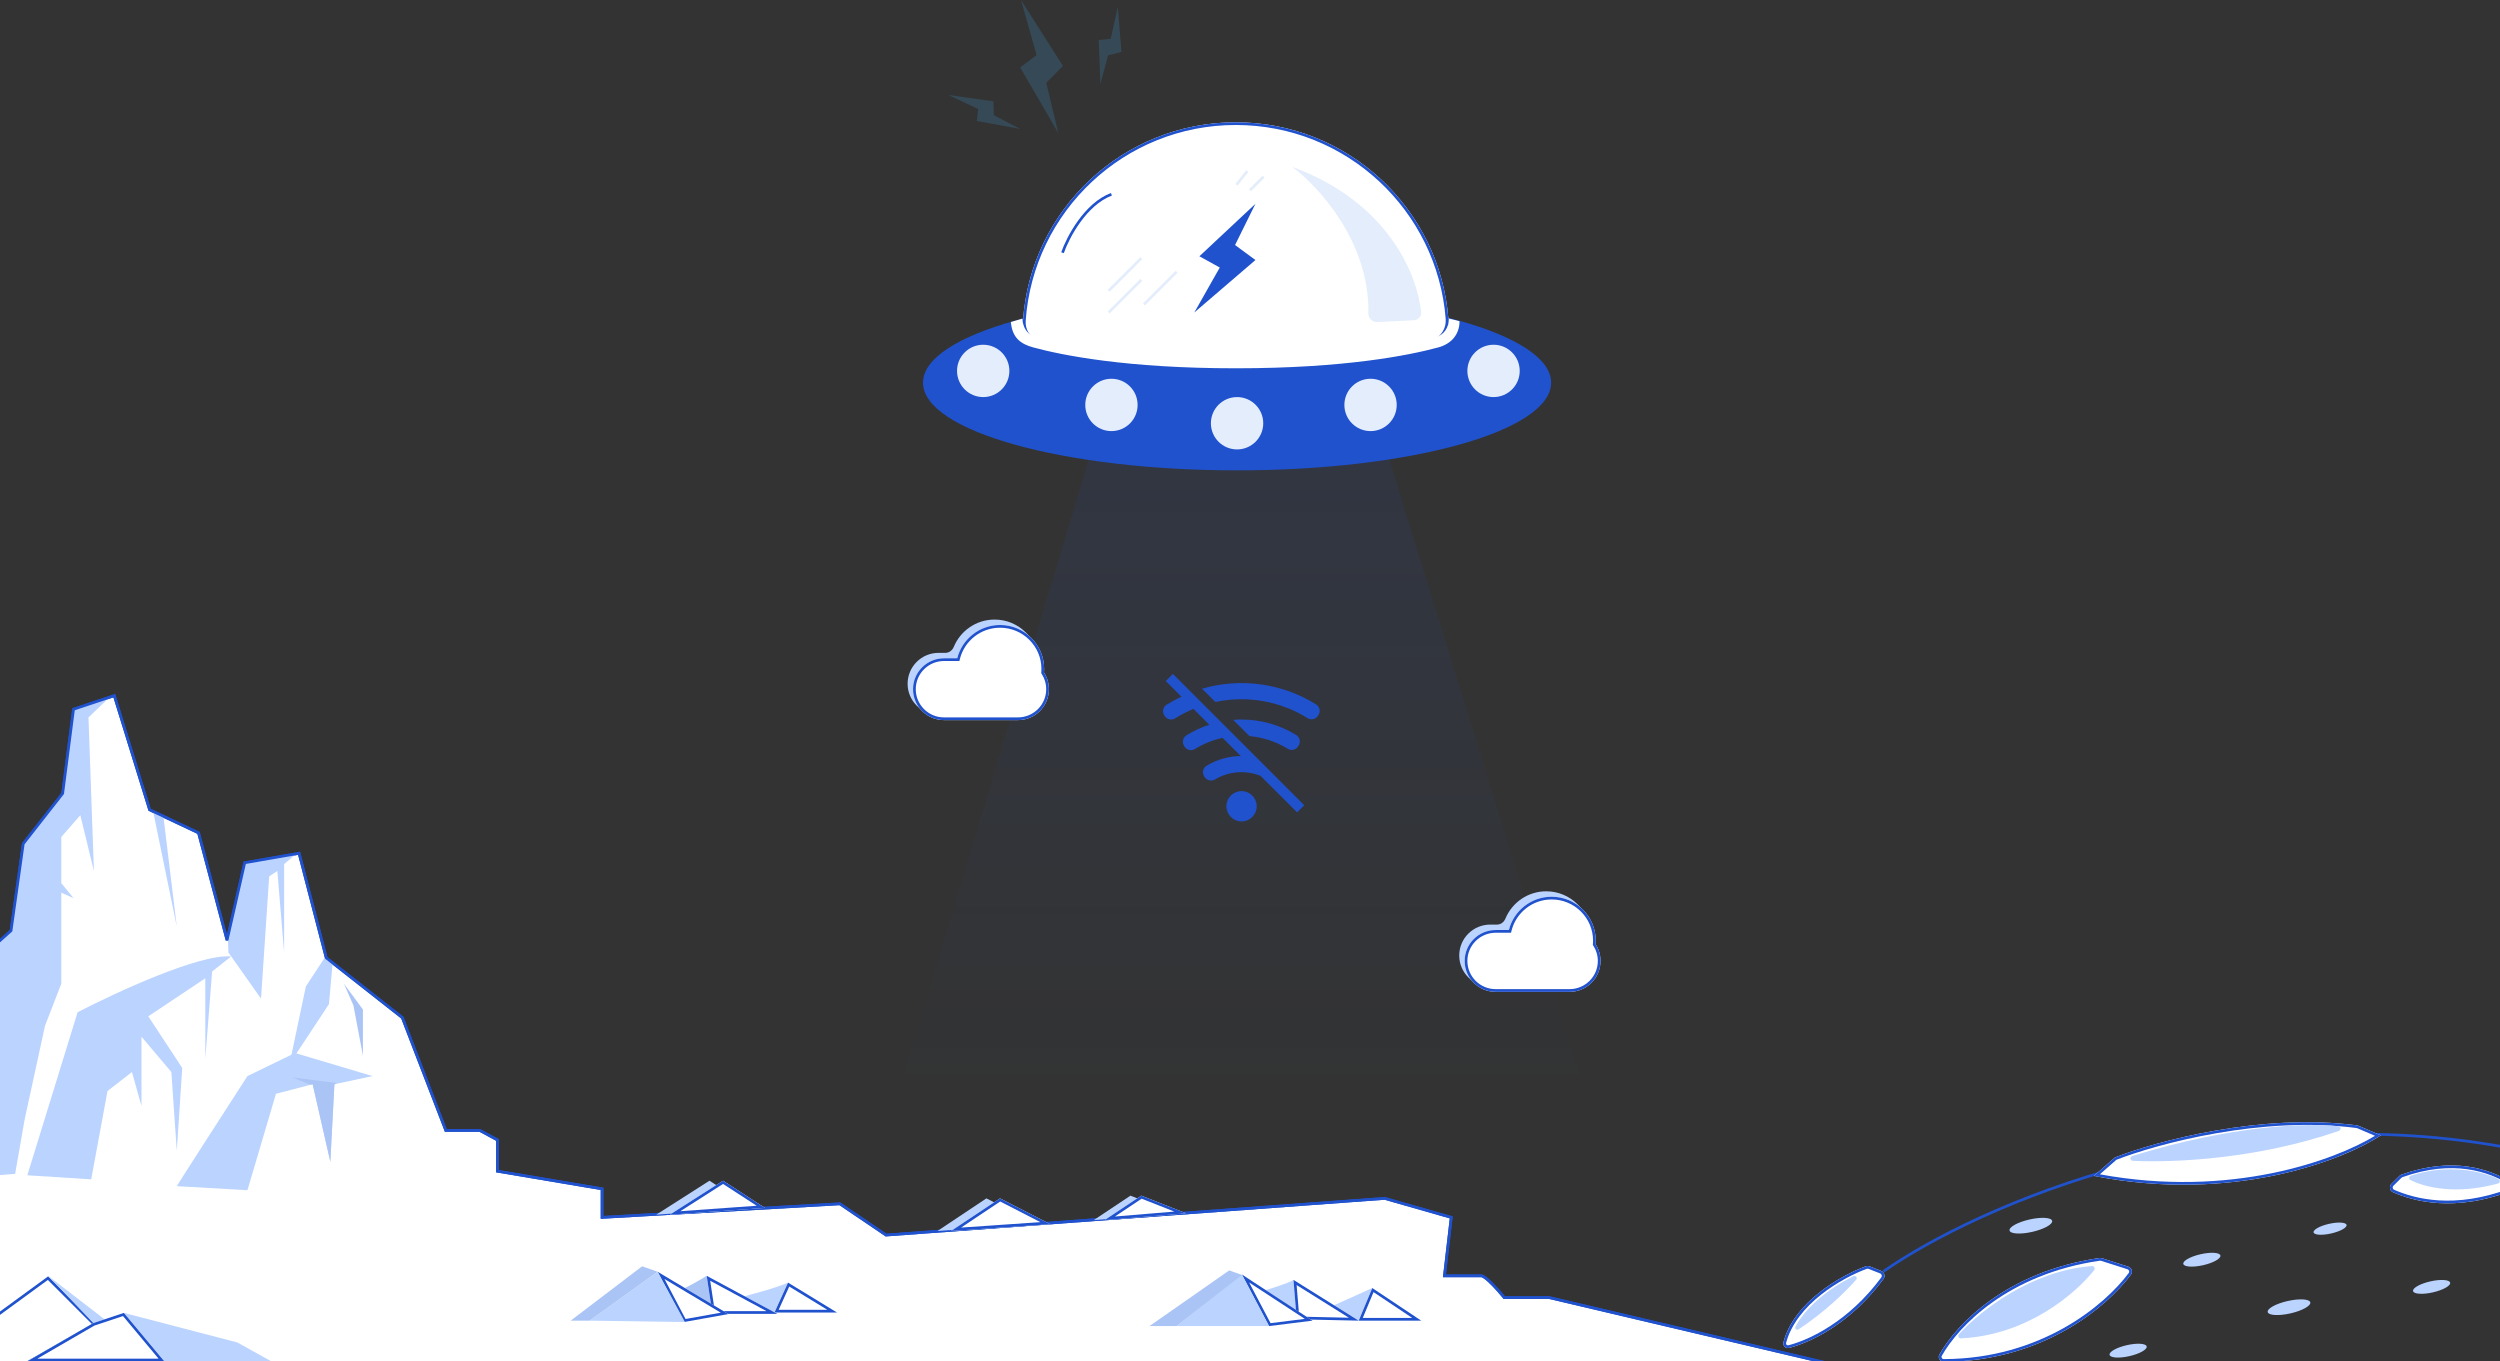 <svg width="920" height="501" viewBox="0 0 920 501" fill="none" xmlns="http://www.w3.org/2000/svg">
<rect x="0" y="0" width="920" height="501" fill="#333333" stroke="none"/>
<path d="M331 400.74L403.715 159L509.175 162.371L582.853 400.74C582.853 400.74 504.924 410.503 454.76 410.372C406.282 410.245 331 400.74 331 400.74Z" fill="url(#paint0_linear_426:220)"/>
<path d="M456.893 302.282C459.973 302.282 462.47 299.785 462.47 296.705C462.47 293.625 459.973 291.128 456.893 291.128C453.813 291.128 451.316 293.625 451.316 296.705C451.316 299.785 453.813 302.282 456.893 302.282Z" fill="#2052CE"/>
<path d="M477.678 274.714L477.883 274.398C478.085 274.085 478.222 273.735 478.288 273.369C478.353 273.002 478.345 272.626 478.263 272.263C478.182 271.9 478.029 271.556 477.814 271.253C477.599 270.949 477.325 270.691 477.009 270.494C470.965 266.76 464 264.784 456.895 264.787C455.854 264.787 454.832 264.787 453.828 264.917L459.795 270.884C464.805 271.327 469.642 272.931 473.923 275.569C474.538 275.941 475.273 276.06 475.974 275.901C476.674 275.741 477.286 275.316 477.678 274.714Z" fill="#2052CE"/>
<path d="M484.331 259.228C478.135 255.364 471.194 252.851 463.96 251.855C456.727 250.859 449.365 251.401 442.355 253.446L447.245 258.336C458.925 255.828 471.123 257.975 481.245 264.321C481.856 264.682 482.582 264.795 483.274 264.636C483.966 264.477 484.57 264.058 484.963 263.466L485.167 263.15C485.373 262.839 485.516 262.49 485.585 262.123C485.655 261.756 485.651 261.379 485.573 261.013C485.495 260.648 485.345 260.302 485.132 259.995C484.918 259.689 484.646 259.428 484.331 259.228Z" fill="#2052CE"/>
<path d="M429.009 250.621L434.772 256.384C432.905 257.246 431.092 258.22 429.344 259.302C429.024 259.498 428.746 259.755 428.527 260.06C428.309 260.364 428.153 260.71 428.07 261.075C427.987 261.441 427.978 261.819 428.043 262.189C428.109 262.558 428.248 262.91 428.452 263.225L428.656 263.541C429.048 264.133 429.652 264.551 430.344 264.71C431.036 264.87 431.763 264.757 432.374 264.396C434.545 263.03 436.827 261.849 439.196 260.864L445.033 266.701C442.08 267.651 439.252 268.955 436.612 270.586C436.298 270.785 436.026 271.044 435.813 271.348C435.599 271.652 435.448 271.996 435.369 272.359C435.289 272.723 435.282 273.098 435.349 273.464C435.416 273.829 435.555 274.178 435.757 274.49L435.962 274.806C436.354 275.398 436.958 275.817 437.65 275.976C438.342 276.135 439.068 276.022 439.68 275.661C442.833 273.711 446.298 272.315 449.922 271.534L456.615 278.226C452.162 278.272 447.803 279.511 443.992 281.814C443.679 282.011 443.407 282.268 443.194 282.571C442.981 282.874 442.83 283.216 442.75 283.578C442.67 283.939 442.664 284.313 442.73 284.677C442.797 285.042 442.935 285.389 443.137 285.699L443.323 285.997C443.732 286.601 444.359 287.024 445.073 287.177C445.787 287.329 446.532 287.2 447.153 286.815C449.654 285.329 452.465 284.438 455.366 284.213C458.267 283.987 461.182 284.432 463.883 285.514L477.342 298.954L479.963 296.333L431.63 248L429.009 250.621Z" fill="#2052CE"/>
<ellipse cx="455.241" cy="140.83" rx="115.573" ry="32.264" fill="#2052CE"/>
<circle cx="361.819" cy="136.495" r="9.631" fill="#E3EDFB"/>
<circle cx="409.01" cy="149.016" r="9.631" fill="#E3EDFB"/>
<circle cx="455.24" cy="155.758" r="9.631" fill="#E3EDFB"/>
<circle cx="504.362" cy="149.016" r="9.631" fill="#E3EDFB"/>
<circle cx="549.627" cy="136.495" r="9.631" fill="#E3EDFB"/>
<path d="M533.015 117.314C533.309 121.09 531.134 124.611 527.648 126.092C509.964 133.606 494.025 133.606 454.761 133.606C427.689 133.606 396.783 132.072 381.203 125.925C378.007 124.664 376.22 121.4 376.459 117.972C379.292 77.198 413.266 45 454.761 45C496.032 45 529.863 76.852 533.015 117.314Z" fill="white"/>
<path fill-rule="evenodd" clip-rule="evenodd" d="M454.761 132.606C494.094 132.606 509.8 132.589 527.257 125.172C530.354 123.856 532.278 120.732 532.018 117.391C528.907 77.446 495.506 46 454.761 46C413.796 46 380.254 77.787 377.456 118.041C377.244 121.094 378.833 123.915 381.57 124.995C389.218 128.012 400.718 129.924 413.76 131.075C426.778 132.223 441.24 132.606 454.761 132.606ZM527.648 126.092C531.134 124.611 533.309 121.09 533.015 117.314C529.863 76.852 496.032 45 454.761 45C413.266 45 379.292 77.198 376.459 117.972C376.22 121.4 378.007 124.664 381.203 125.925C396.783 132.072 427.689 133.606 454.761 133.606C494.025 133.606 509.964 133.606 527.648 126.092Z" fill="#2052CE"/>
<path fill-rule="evenodd" clip-rule="evenodd" d="M380.245 127.854C375.378 126.534 372.5 124.136 372 118.5L376.267 117.233C376.267 120.541 378.251 123.322 381.254 124.136C391.481 126.912 414.855 131.68 454.76 131.68C494.665 131.68 518.039 126.912 528.266 124.136C531.269 123.322 533.253 120.541 533.253 117.233L537.106 118.197C537.106 123.043 534.142 126.534 529.275 127.854C518.689 130.727 494.973 135.532 454.76 135.532C414.547 135.532 390.831 130.727 380.245 127.854Z" fill="white"/>
<path d="M503.57 115.254C504.066 89.137 485.312 68.604 475.465 61.373C510.644 74.296 521.517 100.765 522.966 114.835C523.132 116.441 521.862 117.777 520.249 117.856L506.815 118.511C505.004 118.6 503.536 117.068 503.57 115.254Z" fill="#E3EDFB"/>
<path d="M382.705 246.356C382.4 245.774 382.232 245.126 382.243 244.468C382.245 244.375 382.246 244.281 382.246 244.187C382.246 235.247 374.98 228 366.018 228C359.241 228 353.435 232.143 351.006 238.028C350.481 239.3 349.308 240.25 347.932 240.25H345.404C339.106 240.25 334 245.343 334 251.625C334 257.907 339.106 263 345.404 263H372.596C378.894 263 384 257.907 384 251.625C384 249.724 383.532 247.931 382.705 246.356Z" fill="#BAD3FF"/>
<path d="M585.705 346.356C585.4 345.774 585.232 345.126 585.243 344.468C585.245 344.375 585.246 344.281 585.246 344.187C585.246 335.247 577.98 328 569.018 328C562.241 328 556.435 332.143 554.006 338.028C553.481 339.3 552.308 340.25 550.932 340.25H548.404C542.106 340.25 537 345.343 537 351.625C537 357.907 542.106 363 548.404 363H575.596C581.894 363 587 357.907 587 351.625C587 349.724 586.532 347.931 585.705 346.356Z" fill="#BAD3FF"/>
<path d="M384.195 247.481C384.229 247.054 384.246 246.623 384.246 246.187C384.246 237.247 376.98 230 368.018 230C360.417 230 354.036 235.213 352.273 242.25H347.404C341.106 242.25 336 247.343 336 253.625C336 259.907 341.106 265 347.404 265H374.596C380.894 265 386 259.907 386 253.625C386 251.362 385.337 249.253 384.195 247.481Z" fill="white"/>
<path fill-rule="evenodd" clip-rule="evenodd" d="M383.171 247.738L383.198 247.402C383.23 247.001 383.246 246.596 383.246 246.187C383.246 237.802 376.43 231 368.018 231C360.885 231 354.897 235.892 353.243 242.493L353.053 243.25H347.404C341.655 243.25 337 247.898 337 253.625C337 259.353 341.655 264 347.404 264H374.596C380.345 264 385 259.353 385 253.625C385 251.56 384.396 249.638 383.354 248.022L383.171 247.738ZM384.246 246.187C384.246 246.623 384.229 247.054 384.195 247.481C385.337 249.253 386 251.362 386 253.625C386 259.907 380.894 265 374.596 265H347.404C341.106 265 336 259.907 336 253.625C336 247.343 341.106 242.25 347.404 242.25H352.273C354.036 235.213 360.417 230 368.018 230C376.98 230 384.246 237.247 384.246 246.187Z" fill="#2052CE"/>
<path d="M587.195 347.481C587.229 347.054 587.246 346.623 587.246 346.187C587.246 337.247 579.98 330 571.018 330C563.417 330 557.036 335.213 555.273 342.25H550.404C544.106 342.25 539 347.343 539 353.625C539 359.907 544.106 365 550.404 365H577.596C583.894 365 589 359.907 589 353.625C589 351.362 588.337 349.253 587.195 347.481Z" fill="white"/>
<path fill-rule="evenodd" clip-rule="evenodd" d="M586.171 347.738L586.198 347.402C586.23 347.001 586.246 346.596 586.246 346.187C586.246 337.802 579.43 331 571.018 331C563.885 331 557.897 335.892 556.243 342.493L556.053 343.25H550.404C544.655 343.25 540 347.898 540 353.625C540 359.353 544.655 364 550.404 364H577.596C583.345 364 588 359.353 588 353.625C588 351.56 587.396 349.638 586.354 348.022L586.171 347.738ZM587.246 346.187C587.246 346.623 587.229 347.054 587.195 347.481C588.337 349.253 589 351.362 589 353.625C589 359.907 583.894 365 577.596 365H550.404C544.106 365 539 359.907 539 353.625C539 347.343 544.106 342.25 550.404 342.25H555.273C557.036 335.213 563.417 330 571.018 330C579.98 330 587.246 337.247 587.246 346.187Z" fill="#2052CE"/>
<path fill-rule="evenodd" clip-rule="evenodd" d="M397.554 81.768C394.535 85.942 392.456 90.374 391.47 93.166L390.527 92.834C391.542 89.959 393.663 85.441 396.744 81.182C399.82 76.929 403.891 72.881 408.823 71.032L409.174 71.968C404.507 73.719 400.578 77.587 397.554 81.768Z" fill="#2052CE"/>
<path fill-rule="evenodd" clip-rule="evenodd" d="M420.352 95.354L408.352 107.354L407.645 106.646L419.645 94.647L420.352 95.354Z" fill="#E3EDFB"/>
<path fill-rule="evenodd" clip-rule="evenodd" d="M459.39 63.313L455.39 68.313L454.609 67.688L458.609 62.688L459.39 63.313Z" fill="#E3EDFB"/>
<path fill-rule="evenodd" clip-rule="evenodd" d="M420.352 103.354L408.352 115.354L407.645 114.646L419.645 102.646L420.352 103.354Z" fill="#E3EDFB"/>
<path fill-rule="evenodd" clip-rule="evenodd" d="M433.352 100.354L421.352 112.354L420.645 111.646L432.645 99.647L433.352 100.354Z" fill="#E3EDFB"/>
<path fill-rule="evenodd" clip-rule="evenodd" d="M465.352 65.354L460.352 70.354L459.645 69.647L464.645 64.647L465.352 65.354Z" fill="#E3EDFB"/>
<path opacity="0.2" d="M359.473 44.523L375.43 47.452L365.743 42.384L365.568 37.292L348.998 34.958L359.957 40.107L359.473 44.523Z" fill="#3CA2E5"/>
<path opacity="0.2" d="M404.314 14.747L404.941 30.958L407.771 20.398L412.702 19.115L411.36 2.436L408.728 14.254L404.314 14.747Z" fill="#3CA2E5"/>
<path opacity="0.2" d="M375.424 24.817L389.457 48.981L385.035 30.457L391.184 24.263L375.73 -0L381.459 20.271L375.424 24.817Z" fill="#3CA2E5"/>
<path d="M441.375 94.31L462 75L454.5 90.172L462 95.69L439.5 115L448.875 98.448L441.375 94.31Z" fill="#2052CE"/>
<path d="M883.759 432.25C902.646 425.5 916.355 430.167 924.164 435.157C925.45 435.979 925.197 437.847 923.767 438.381C903.191 446.072 888.452 442.176 880.627 438.75C879.38 438.204 879.129 436.583 880.095 435.624L883.029 432.71C883.235 432.506 883.486 432.347 883.759 432.25Z" fill="white"/>
<path fill-rule="evenodd" clip-rule="evenodd" d="M923.625 436C916.043 431.154 902.655 426.558 884.095 433.192C883.962 433.239 883.835 433.319 883.734 433.42L880.8 436.333C880.299 436.831 880.473 437.591 881.028 437.834C888.661 441.176 903.127 445.029 923.417 437.445C924.135 437.176 924.163 436.343 923.625 436ZM924.164 435.157C916.355 430.167 902.646 425.5 883.759 432.25C883.486 432.347 883.235 432.506 883.029 432.71L880.095 435.624C879.129 436.583 879.38 438.204 880.627 438.75C888.452 442.176 903.191 446.072 923.767 438.381C925.197 437.847 925.45 435.979 924.164 435.157Z" fill="#2052CE"/>
<path fill-rule="evenodd" clip-rule="evenodd" d="M926.021 423.445C820.898 402.729 727.114 444.726 693.394 468.294L692.821 467.474C726.699 443.797 820.755 401.681 926.215 422.464L926.021 423.445Z" fill="#2052CE"/>
<path d="M778.314 425.93L770.557 432.742C821.751 442.808 862.28 426.979 876.146 417.806L867.61 414.162C832.298 409.421 793.366 420.032 778.314 425.93Z" fill="white"/>
<path fill-rule="evenodd" clip-rule="evenodd" d="M770.557 432.742C770.972 432.823 771.386 432.903 771.8 432.981C821.213 442.326 860.502 427.628 875.13 418.459C875.483 418.238 875.822 418.02 876.146 417.806L867.61 414.162C832.298 409.421 793.366 420.032 778.314 425.93L770.557 432.742ZM772.755 432.142C820.889 441.021 859.206 426.993 874.005 417.979L867.343 415.135C832.426 410.487 793.907 420.927 778.841 426.798L772.755 432.142Z" fill="#2052CE"/>
<path d="M860.677 416.179C830.855 426.488 800.414 427.918 784.891 427.182C783.809 427.131 783.659 425.718 784.694 425.398C821.283 414.106 848.374 413.208 860.511 414.464C861.52 414.568 861.636 415.848 860.677 416.179Z" fill="#BAD3FF"/>
<path d="M772.594 462.944C738.492 467.919 720.041 487.241 713.708 498.456C713.007 499.697 713.932 501.152 715.357 501.148C751.587 501.028 775.28 481.039 784.178 469.063C784.963 468.006 784.433 466.529 783.179 466.126L773.491 463.018C773.203 462.926 772.893 462.901 772.594 462.944Z" fill="white"/>
<path fill-rule="evenodd" clip-rule="evenodd" d="M772.739 463.934C738.965 468.86 720.771 487.981 714.578 498.948C714.288 499.462 714.628 500.15 715.354 500.148C751.204 500.029 774.623 480.246 783.375 468.467C783.721 468.001 783.525 467.288 782.873 467.079L773.185 463.97C773.043 463.925 772.887 463.912 772.739 463.934ZM773.491 463.018L783.179 466.126C784.433 466.529 784.963 468.006 784.178 469.063C775.28 481.039 751.587 501.028 715.357 501.148C713.932 501.152 713.007 499.697 713.708 498.456C720.041 487.241 738.492 467.919 772.594 462.944C772.893 462.901 773.203 462.926 773.491 463.018Z" fill="#2052CE"/>
<path d="M769.826 465.921C747.54 467.57 728.9 482.278 720.906 490.951C720.325 491.581 720.793 492.562 721.649 492.521C745.879 491.337 763.555 476.311 770.634 467.425C771.151 466.776 770.654 465.86 769.826 465.921Z" fill="#BAD3FF"/>
<path d="M919.234 435.549C903.636 439.786 892.217 436.914 887.035 434.238C886.317 433.867 886.438 432.885 887.206 432.635C901.16 428.096 913.387 431.078 919.413 433.885C920.198 434.251 920.069 435.322 919.234 435.549Z" fill="#BAD3FF"/>
<path d="M687.993 466.016L692.249 467.686C693.449 468.156 693.896 469.626 693.13 470.664C681.075 487.004 666.378 494 658.389 496.031C657.089 496.361 655.967 495.224 656.313 493.929C660.292 479.07 677.471 469.362 686.612 465.993C687.06 465.828 687.548 465.841 687.993 466.016Z" fill="white"/>
<path fill-rule="evenodd" clip-rule="evenodd" d="M693.13 470.664L692.326 470.07C692.688 469.578 692.491 468.855 691.884 468.616L687.628 466.947C687.399 466.857 687.165 466.855 686.957 466.932C682.471 468.585 675.988 471.806 670.148 476.436C664.3 481.073 659.191 487.048 657.279 494.188C657.13 494.745 657.583 495.204 658.143 495.062C665.925 493.084 680.418 486.211 692.326 470.07L693.13 470.664ZM692.249 467.686L687.993 466.016C687.548 465.841 687.06 465.828 686.612 465.993C677.471 469.362 660.292 479.07 656.313 493.929C655.967 495.224 657.089 496.361 658.389 496.031C666.378 494 681.075 487.004 693.13 470.664C693.896 469.626 693.449 468.156 692.249 467.686Z" fill="#2052CE"/>
<path d="M661.947 489.166C671.757 482.607 679.06 475.483 683.03 470.965C683.709 470.193 682.916 469.195 681.998 469.657C669.484 475.966 663.185 483.519 660.75 488.174C660.322 488.991 661.181 489.678 661.947 489.166Z" fill="#BAD3FF"/>
<ellipse cx="783.151" cy="497.04" rx="6.999" ry="2.074" transform="rotate(-12.792 783.151 497.04)" fill="#BAD3FF"/>
<ellipse cx="810.284" cy="463.572" rx="6.999" ry="2.074" transform="rotate(-12.792 810.284 463.572)" fill="#BAD3FF"/>
<ellipse cx="894.831" cy="473.572" rx="6.999" ry="2.074" transform="rotate(-12.792 894.831 473.572)" fill="#BAD3FF"/>
<ellipse cx="842.353" cy="481.054" rx="8.035" ry="2.333" transform="rotate(-12.792 842.353 481.054)" fill="#BAD3FF"/>
<ellipse cx="747.353" cy="451.054" rx="8.035" ry="2.333" transform="rotate(-12.792 747.353 451.054)" fill="#BAD3FF"/>
<ellipse cx="857.468" cy="452.147" rx="6.221" ry="1.814" transform="rotate(-12.792 857.468 452.147)" fill="#BAD3FF"/>
<path d="M4.059 342.5L-5.441 351V502H674L570.059 477.5H553.559C551.392 474.833 546.659 469.5 545.059 469.5H531.559L534.059 448L509.559 441L326.059 454.5L309.059 443L221.559 448V437.5L183.059 431V419.5L176.559 416H164.059L148.059 374.5L120.059 352.5L110.059 314L90.059 317.5L83.559 346L73.059 306.5L55.059 298L42.059 256L27.059 261L23.059 292L8.559 310.5L4.059 342.5Z" fill="white"/>
<path fill-rule="evenodd" clip-rule="evenodd" d="M42.385 255.364L55.471 297.642L73.482 306.147L83.522 343.914L89.645 317.065L110.427 313.428L120.5 352.211L148.476 374.192L164.402 415.5H176.685L183.559 419.202V430.577L222.059 437.078V447.471L309.199 442.491L326.195 453.989L509.611 440.495L534.604 447.636L532.12 469H545.059C545.381 469 545.717 469.129 546.027 469.292C546.349 469.462 546.699 469.699 547.062 469.979C547.79 470.54 548.617 471.308 549.451 472.148C551.045 473.754 552.701 475.663 553.796 477H570.117L674.115 501.514L674 502.5H-5.941V350.777L3.589 342.249L8.082 310.297L22.58 291.8L26.603 260.625L42.385 255.364ZM27.514 261.375L23.537 292.2L9.035 310.703L4.528 342.751L-4.941 351.224V501.5H669.699L570 478H553.321L553.171 477.815C552.094 476.49 550.38 474.504 548.741 472.852C547.921 472.026 547.129 471.293 546.452 470.771C546.113 470.51 545.813 470.31 545.561 470.177C545.298 470.038 545.136 470 545.059 470H530.997L533.513 448.364L509.507 441.505L325.922 455.012L308.918 443.509L221.059 448.53V437.923L182.559 431.423V419.799L176.433 416.5H163.715L147.642 374.808L119.617 352.789L109.691 314.572L90.472 317.935L84.046 346.111L83.075 346.129L72.635 306.853L54.646 298.358L41.732 256.636L27.514 261.375Z" fill="#2052CE"/>
<path d="M130.059 370L126.559 362L133.559 371.5V388.5L130.059 370Z" fill="#AAC5F5"/>
<path d="M40.331 256.576C37.817 258.98 34.603 262.049 32.559 264L34.559 320.5L29.559 300L22.559 308V325L27.059 330.5L22.559 328.5V362L16.559 377.5L9.059 412L5.559 432L-5.441 432.805V351L4.059 342.5L8.559 310.5L23.059 292L27.059 261L40.331 256.576Z" fill="#BAD3FF"/>
<path fill-rule="evenodd" clip-rule="evenodd" d="M119.886 351.835L112.559 363L106.559 391.5L121.059 369.5L122.406 354.344L120.059 352.5L119.886 351.835Z" fill="#BAD3FF"/>
<path d="M56.359 298.614C58.959 311.128 62.753 329.682 65.059 341L60.125 300.393L56.359 298.614Z" fill="#BAD3FF"/>
<path d="M85.059 352L78.059 357.5L75.559 389.5V360L54.559 374L67.059 393L65.059 423.5L63.059 394.5L52.059 381.5V407L48.559 394.5L39.559 401.5L33.559 434L10.059 432.5L28.559 372.5C42.725 365.167 73.859 350.8 85.059 352Z" fill="#BAD3FF"/>
<path d="M65.059 436.5C65.459 435.7 82.559 409.167 91.059 396L108.559 387.5L137.059 396L123.059 399L121.559 427.5L115.059 399L101.559 402.5L91.059 438L65.059 436.5Z" fill="#BAD3FF"/>
<path d="M123.583 398.888L123.059 399L121.559 427.5L115.059 399L114.3 399.197L107.559 396.5L123.559 398.5L123.583 398.888Z" fill="#AAC5F5"/>
<path d="M83.863 344.661L84.058 350.5L96.058 367.5L99.058 322.5L102.058 320.5L104.558 350.5V318L109.011 314.184L90.058 317.5L83.863 344.661Z" fill="#BAD3FF"/>
<path fill-rule="evenodd" clip-rule="evenodd" d="M42.386 255.364L55.472 297.642L73.484 306.147L83.523 343.914L89.646 317.065L110.428 313.428L120.501 352.211L148.477 374.192L164.403 415.5H176.686L183.56 419.202V430.577L222.06 437.078V447.471L309.2 442.491L326.196 453.989L509.612 440.495L534.606 447.636L532.121 469H545.06C545.382 469 545.718 469.129 546.029 469.292C546.35 469.462 546.7 469.699 547.064 469.979C547.792 470.54 548.619 471.308 549.452 472.148C551.047 473.754 552.702 475.663 553.797 477H570.118L674.116 501.514L673.887 502.487L570.002 478H553.322L553.172 477.815C552.095 476.49 550.382 474.504 548.743 472.852C547.922 472.026 547.13 471.293 546.453 470.771C546.114 470.51 545.815 470.31 545.563 470.177C545.299 470.038 545.138 470 545.06 470H530.998L533.514 448.364L509.508 441.505L325.924 455.012L308.92 443.509L221.06 448.53V437.923L182.56 431.423V419.799L176.434 416.5H163.717L147.643 374.808L119.618 352.789L109.692 314.572L90.474 317.935L84.047 346.111L83.077 346.129L72.636 306.853L54.647 298.358L41.733 256.636L27.516 261.375L23.538 292.2L9.036 310.703L4.53 342.751L-5.107 351.373L-5.773 350.628L3.59 342.249L8.084 310.297L22.582 291.8L26.604 260.625L42.386 255.364Z" fill="#2052CE"/>
<path d="M87.32 494.022L45.594 483.145L60.5 501L101.558 501.932L87.32 494.022Z" fill="#BAD3FF"/>
<path d="M17.711 469.698L-2.856 484.727L-12.941 515.181L35.5 487.5L17.711 469.698Z" fill="white"/>
<path fill-rule="evenodd" clip-rule="evenodd" d="M-2.007 485.346L-11.172 513.018L33.867 487.281L17.609 471.011L-2.007 485.346ZM17.711 469.698L-2.856 484.727L-12.941 515.181L35.5 487.5L17.711 469.698Z" fill="#2052CE"/>
<path d="M34.322 486.902L17.711 469.5L39.266 486.111L34.322 486.902Z" fill="#BAD3FF"/>
<path d="M34.321 486.902L10 501H60.5L45.593 483.145L34.321 486.902Z" fill="white"/>
<path fill-rule="evenodd" clip-rule="evenodd" d="M10 501H60.5L45.593 483.145L34.321 486.902L10 501ZM13.719 500H58.362L45.263 484.309L34.734 487.819L13.719 500Z" fill="#2052CE"/>
<path d="M290 472C285.286 474.127 274.686 476.824 274 477L285 483L290 472Z" fill="#BAD3FF"/>
<path d="M308 483L290 472L285 483H308Z" fill="white"/>
<path fill-rule="evenodd" clip-rule="evenodd" d="M290 472L285 483H308L290 472ZM290.443 473.443L286.553 482H304.446L290.443 473.443Z" fill="#2052CE"/>
<path d="M260.039 469.5C257.924 470.904 252.508 473.832 252 474L264.059 481.5L260.039 469.5Z" fill="#AAC5F5"/>
<path d="M286.059 483.5L260.059 469.5L262.19 483.5H286.059Z" fill="white"/>
<path fill-rule="evenodd" clip-rule="evenodd" d="M260.059 469.5L262.19 483.5H286.059L260.059 469.5ZM261.349 471.33L263.049 482.5H282.092L261.349 471.33Z" fill="#2052CE"/>
<path d="M251.728 486.5L242 468L268.059 483.577L251.728 486.5Z" fill="white"/>
<path fill-rule="evenodd" clip-rule="evenodd" d="M252.272 485.387L244.541 470.684L265.251 483.064L252.272 485.387ZM242 468L251.728 486.5L268.059 483.577L242 468Z" fill="#2052CE"/>
<path d="M242 468L217 486L252.059 486.5L242 468Z" fill="#BAD3FF"/>
<path d="M236.296 466L210 486H217L242 468L236.296 466Z" fill="#AAC5F5"/>
<path d="M505 474C500.286 476.127 489.744 480.924 489.059 481.1L500 486L505 474Z" fill="#BAD3FF"/>
<path d="M523 486L505 474L500 486H523Z" fill="white"/>
<path fill-rule="evenodd" clip-rule="evenodd" d="M505 474L500 486H523L505 474ZM505.456 475.506L501.5 485H519.697L505.456 475.506Z" fill="#2052CE"/>
<path d="M476 471C473.885 472.404 465.508 474.832 465 475L479 484L476 471Z" fill="#BAD3FF"/>
<path d="M500 486L476 471L477.19 485.5L500 486Z" fill="white"/>
<path fill-rule="evenodd" clip-rule="evenodd" d="M476 471L477.19 485.5L500 486L476 471ZM477.16 472.904L478.113 484.52L496.386 484.921L477.16 472.904Z" fill="#2052CE"/>
<path d="M467 488L457 469L483 486L467 488Z" fill="white"/>
<path fill-rule="evenodd" clip-rule="evenodd" d="M467.563 486.922L459.682 471.948L480.172 485.346L467.563 486.922ZM457 469L467 488L483 486L457 469Z" fill="#2052CE"/>
<path d="M457 469L433 488H467.02L457 469Z" fill="#BAD3FF"/>
<path d="M452.354 467.5L423 488H433L457.059 469.202L452.354 467.5Z" fill="#AAC5F5"/>
<path d="M261.084 434.5L241.5 447L276.5 444.5L261.084 434.5Z" fill="#BAD3FF"/>
<path d="M266.084 434.5L246.5 447L281.5 444.5L266.084 434.5Z" fill="white"/>
<path fill-rule="evenodd" clip-rule="evenodd" d="M246.5 447L281.5 444.5L266.084 434.5L246.5 447ZM250.361 445.722L278.452 443.715L266.079 435.689L250.361 445.722Z" fill="#2052CE"/>
<path d="M363 441L345 453L381.5 450.5L363 441Z" fill="#BAD3FF"/>
<path d="M416 440L402.5 449L432.5 446.5L416 440Z" fill="#BAD3FF"/>
<path d="M420 440L406.5 449L436.5 446.5L420 440Z" fill="white"/>
<path fill-rule="evenodd" clip-rule="evenodd" d="M406.5 449L436.5 446.5L420 440L406.5 449ZM410.281 447.681L432.146 445.859L420.12 441.122L410.281 447.681Z" fill="#2052CE"/>
<path d="M368 441L350 453L386.5 450.5L368 441Z" fill="white"/>
<path fill-rule="evenodd" clip-rule="evenodd" d="M350 453L386.5 450.5L368 441L350 453ZM353.685 451.745L382.846 449.748L368.066 442.158L353.685 451.745Z" fill="#2052CE"/>
<defs>
<linearGradient id="paint0_linear_426:220" x1="456.927" y1="159" x2="456.927" y2="410.373" gradientUnits="userSpaceOnUse">
<stop stop-color="#2052CE" stop-opacity="0.1"/>
<stop offset="1" stop-color="#2052CE" stop-opacity="0"/>
</linearGradient>
</defs>
</svg>

